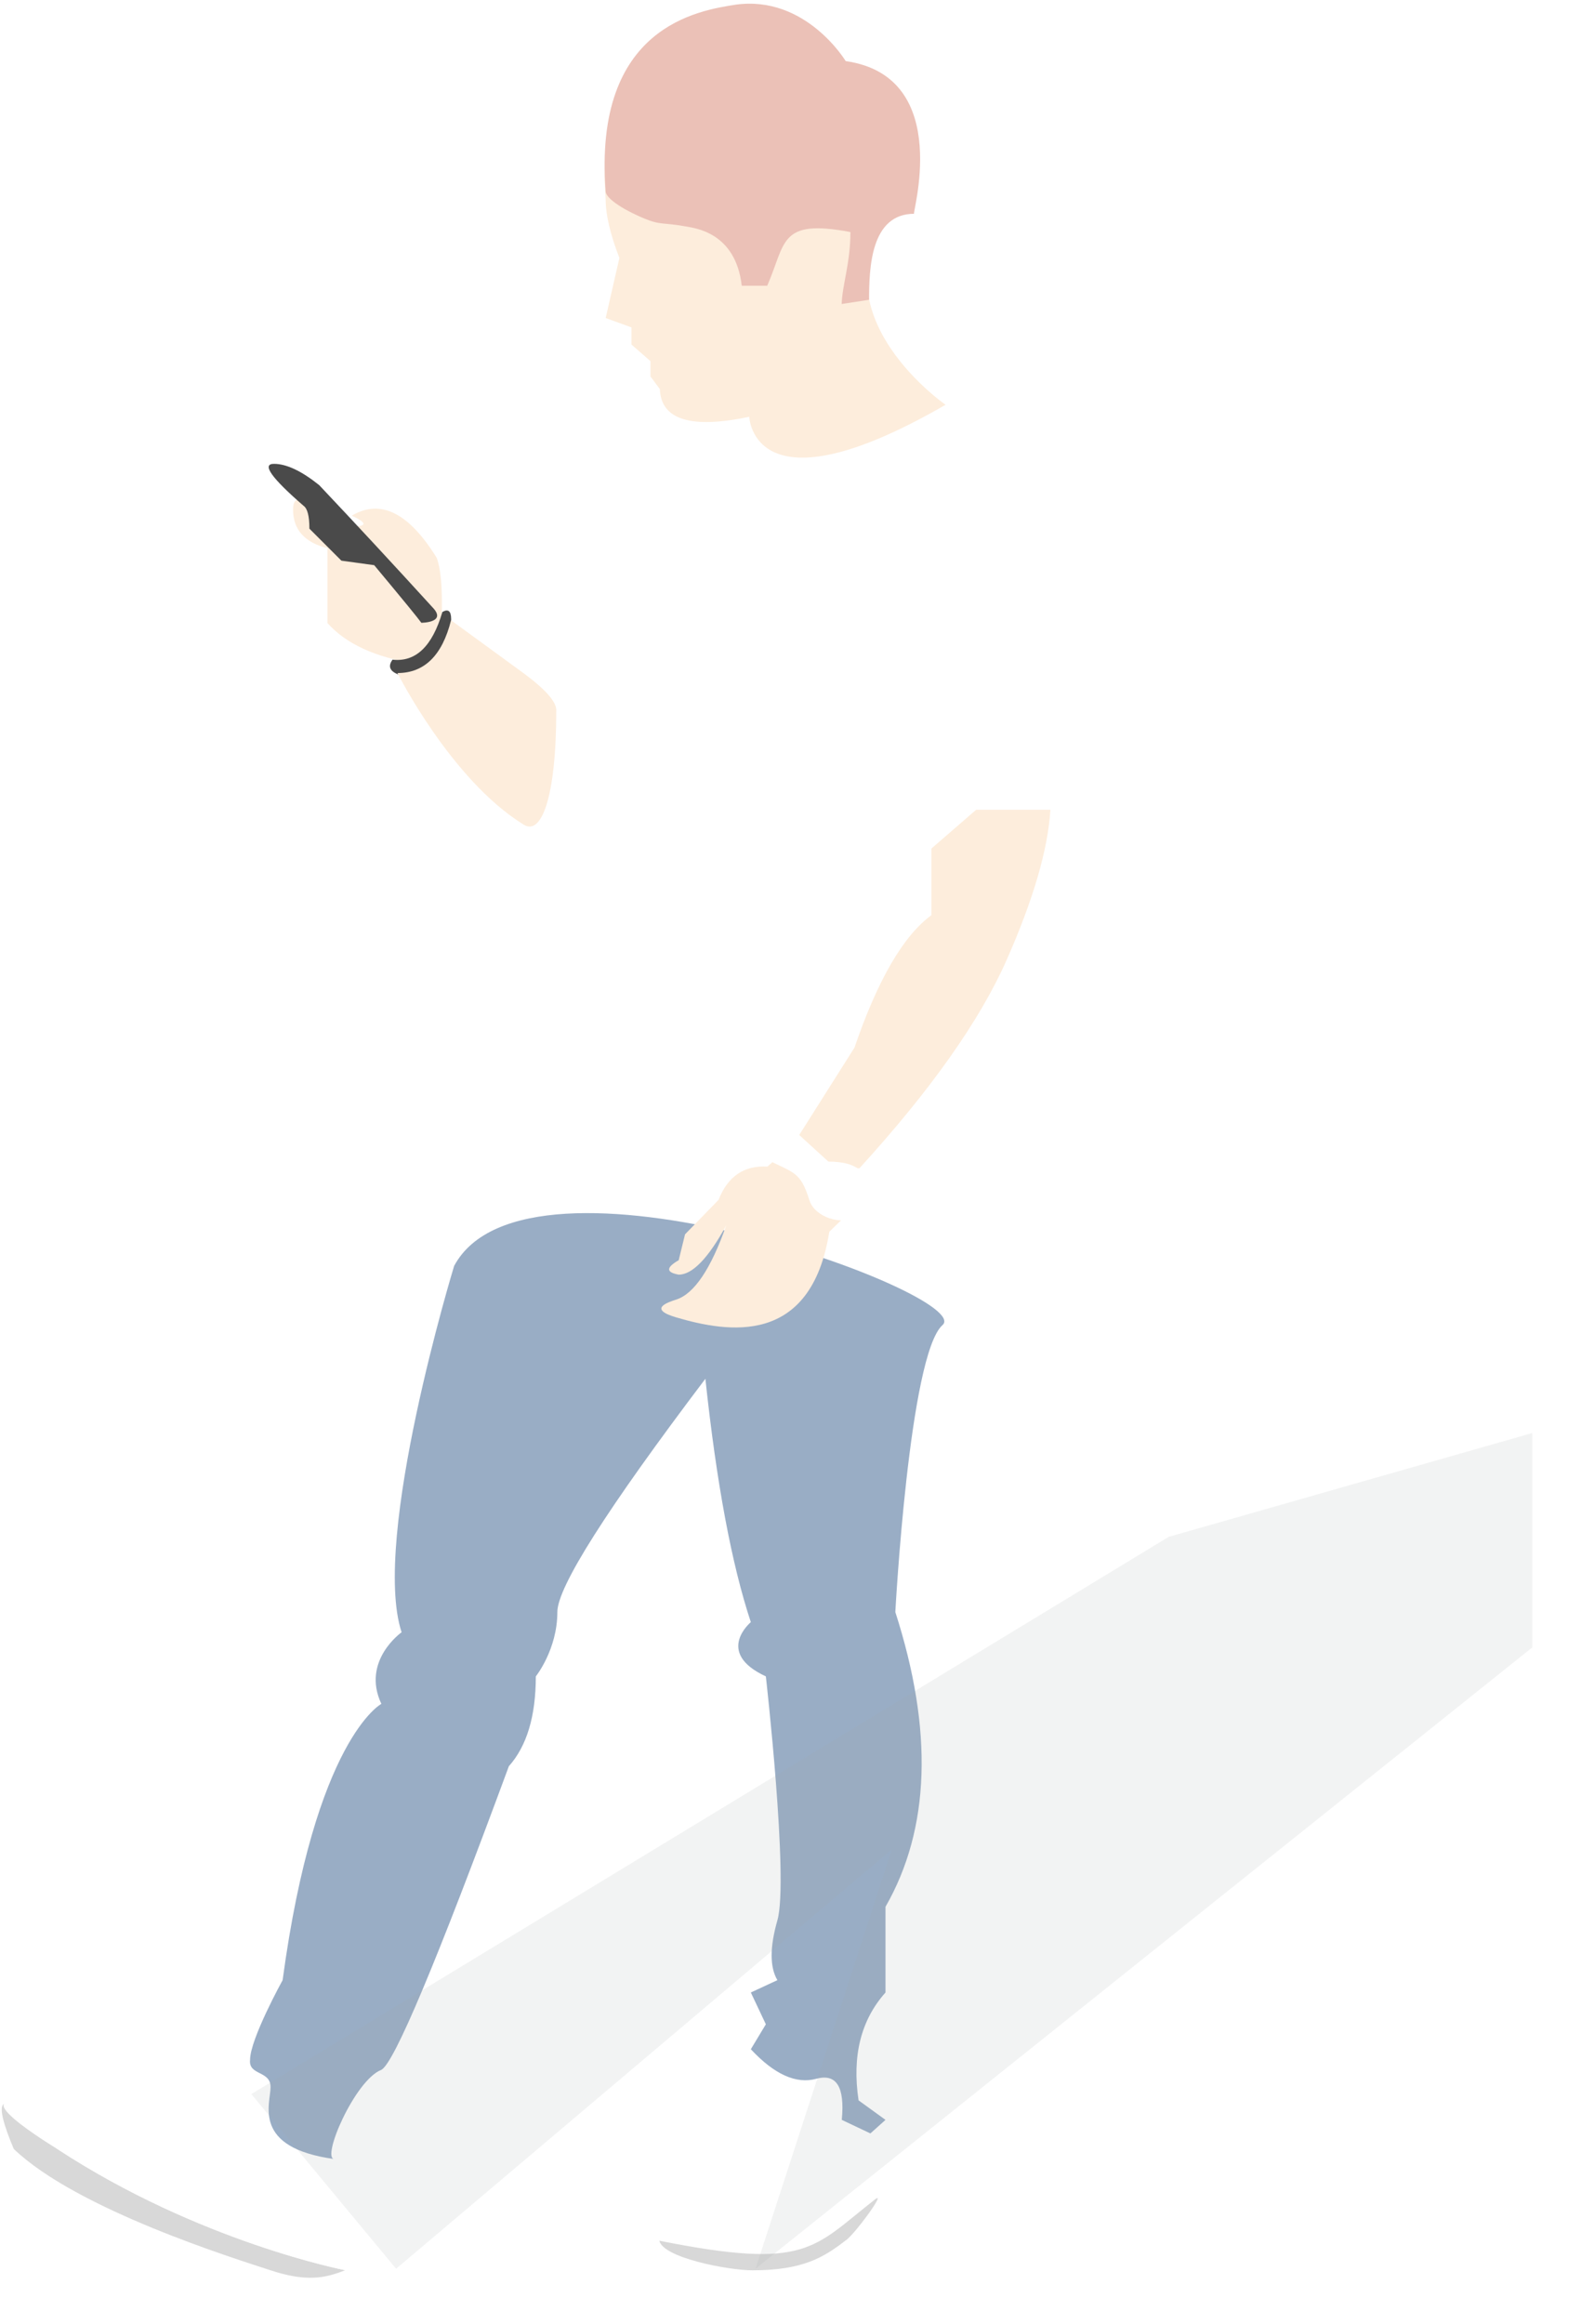 <?xml version="1.0" encoding="UTF-8"?>
<svg width="66px" height="97px" viewBox="0 0 66 97" version="1.1" xmlns="http://www.w3.org/2000/svg" xmlns:xlink="http://www.w3.org/1999/xlink">
    <!-- Generator: Sketch 49.3 (51167) - http://www.bohemiancoding.com/sketch -->
    <title>boy</title>
    <desc>Created with Sketch.</desc>
    <defs>
        <filter x="-7.1%" y="-10.9%" width="114.2%" height="121.7%" filterUnits="objectBoundingBox" id="filter-1">
            <feGaussianBlur stdDeviation="1.264" in="SourceGraphic"></feGaussianBlur>
        </filter>
    </defs>
    <g id="Page-1" stroke="none" stroke-width="1" fill="none" fill-rule="evenodd">
        <g id="订房-敬请期待" transform="translate(-416, -1160)">
            <g id="Group" transform="translate(20, 1112)">
                <g id="boy" transform="translate(396, 48)">
                    <path d="M21.849,28.09 L18.829,25.888 C18.461,27.356 17.716,28.09 16.593,28.09 C16.593,28.09 18.819,32.531 21.849,34.41 C22.441,35.097 22.306,38.026 21.444,43.195 C20.694,42.519 20.166,44.428 19.86,48.921 C19.86,48.921 19.517,50.207 18.829,52.78 C23.659,51.802 27.053,52.557 29.01,55.044 C30.968,57.532 35.205,57.698 41.722,55.544 L43.741,35.889 C45.726,35.188 46.222,34.001 45.229,32.327 C45.229,32.327 47.637,21.921 41.055,17.813 C41.055,17.813 40.91,16.904 39.48,16.904 C38.527,16.904 34.713,16.757 28.038,16.462 C25.918,15.72 24.193,18.178 22.863,23.838 C22.863,23.838 22.863,24.287 22.863,25.187 C21.746,25.093 21.187,25.327 21.187,25.888 C21.187,26.448 21.408,26.729 21.849,26.729 L21.849,28.09 Z" id="Path-22" fill="#FFFFFF"></path>
                    <path d="M11.28,94.748 C12.767,95.238 13.554,95.094 14.411,94.748 C14.411,94.748 8.323,93.576 2.388,89.687 C2.388,89.687 -1.222,85.415 0.574,89.687 C3.219,92.222 9.792,94.258 11.28,94.748 Z" id="Path-26" fill="#D8D8D8"></path>
                    <path d="M14.012,89.859 C14.278,89.784 14.411,89.956 14.411,90.376 C14.411,90.843 14.171,92.692 14.503,93.896 C14.63,94.358 14.411,94.748 14.411,94.748 C14.411,94.748 8.323,93.576 2.388,89.687 C2.388,89.687 -2.136,86.96 1.673,87.917 C6.01,87.811 8.391,87.134 8.817,85.886 C9.277,84.596 9.8,84.644 10.385,86.03 C10.385,86.03 11.594,87.306 14.012,89.859 Z" id="Path-26" fill="#FFFFFF"></path>
                    <path d="M35.409,86.599 C35.912,87.78 36.163,88.581 36.163,89 C36.163,89.468 36.598,90.508 36.598,91.732 C36.598,92.181 35.854,92.882 35.854,92.882 C35.854,92.882 34.241,95.296 29.535,94.37 C29.535,94.37 25.814,93.966 28.223,92.181 C29.421,90.89 30.172,89.096 30.477,86.799 C31.2,85.116 31.854,84.968 32.439,86.353 C33.331,86.58 34.321,86.662 35.409,86.599 Z" id="Path-26" fill="#FFFFFF"></path>
                    <path d="M36.533,91.79 C37.031,91.403 35.647,93.303 35.286,93.518 C34.386,94.214 33.506,94.753 31.414,94.753 C30.414,94.753 27.688,94.237 27.524,93.518 C33.722,94.753 33.926,93.821 36.533,91.79 Z" id="Path-26" fill="#D8D8D8"></path>
                    <path d="M10.44,85.964 C10.364,86.633 11.295,86.407 11.295,87.104 C11.295,87.8 10.49,89.636 13.962,90.11 C13.391,90.11 14.816,86.809 15.92,86.386 C16.455,86.105 18.23,81.881 21.243,73.714 C21.993,72.873 22.368,71.624 22.368,69.965 C22.368,69.965 23.267,68.847 23.267,67.28 C23.267,66.235 25.327,62.989 29.447,57.544 C29.911,61.901 30.543,65.287 31.344,67.701 C31.344,67.701 29.819,68.969 31.971,69.965 C31.971,69.965 32.935,78.458 32.453,80.145 C32.132,81.27 32.132,82.103 32.453,82.643 L31.344,83.158 L31.971,84.485 L31.344,85.526 C32.325,86.578 33.236,86.989 34.078,86.759 C34.92,86.529 35.274,87.101 35.141,88.474 C35.937,88.852 36.335,89.04 36.335,89.04 C36.335,89.04 36.545,88.852 36.966,88.474 L35.842,87.661 C35.563,85.811 35.938,84.31 36.966,83.158 C36.966,82.56 36.966,81.368 36.966,79.581 C38.831,76.327 38.968,72.226 37.376,67.28 C37.376,67.28 37.954,56.539 39.347,55.302 C40.74,54.066 21.996,47.169 18.958,52.834 C18.958,52.834 15.482,64.218 16.765,68.124 C16.765,68.124 15.074,69.314 15.92,71.112 C15.92,71.112 13.157,72.565 11.798,82.643 C11.798,82.643 10.44,85.102 10.44,85.964 Z" id="Path-25" fill="#99ADC5"></path>
                    <path d="M28.333,52.596 C27.799,52.902 27.799,53.102 28.333,53.198 C28.907,53.198 29.569,52.511 30.319,51.138 C29.675,52.964 28.978,53.998 28.229,54.239 C27.867,54.355 27.037,54.632 28.229,54.982 C30.391,55.618 33.857,56.202 34.62,51.408 C34.62,51.408 34.838,51.197 35.274,50.773 L32.815,47.998 L32.036,48.69 C31.064,48.631 30.384,49.093 29.996,50.077 C29.996,50.077 29.53,50.557 28.597,51.516 L28.333,52.596 Z" id="Path-24" fill="#FDEDDC"></path>
                    <path d="M14.685,21.522 C15.883,20.811 17.065,21.397 18.23,23.28 C18.436,23.841 18.497,24.877 18.41,26.388 L17.338,27.692 C15.672,27.437 14.449,26.874 13.67,26.004 C13.67,26.004 13.67,24.962 13.67,22.879 C12.714,22.64 12.235,22.104 12.235,21.271 C12.235,20.022 13.709,21.974 14.685,21.974 C15.336,21.974 15.336,21.823 14.685,21.522 Z" id="Path-27" fill="#FDEDDC"></path>
                    <path d="M18.1,25.396 C16.447,23.582 14.856,21.867 13.327,20.249 C12.588,19.656 11.958,19.359 11.436,19.359 C10.914,19.359 11.326,19.943 12.673,21.11 C12.835,21.223 12.916,21.541 12.916,22.063 C12.916,22.063 13.361,22.509 14.252,23.4 L15.621,23.588 C16.816,25.022 17.472,25.823 17.589,25.992 C17.589,25.992 18.624,25.992 18.1,25.396 Z" id="Path-28" fill="#4A4A4A"></path>
                    <path d="M18.467,25.541 C18.712,25.401 18.834,25.502 18.834,25.845 C18.834,26.358 18.539,28.335 16.625,28.149 C16.222,27.991 16.216,27.77 16.385,27.531 C17.353,27.641 18.047,26.978 18.467,25.541 Z" id="Path-29" fill="#4A4A4A"></path>
                    <path d="M38.883,35.414 L38.883,38.195 C37.709,39.055 36.638,40.898 35.67,43.724 C35.67,43.724 34.901,44.94 33.364,47.37 L34.656,48.757 L35.88,48.757 C38.856,45.492 40.903,42.596 42.021,40.069 C43.138,37.542 43.748,35.451 43.85,33.795 L40.752,33.795 L38.883,35.414 Z" id="Path-23" fill="#FDEDDC"></path>
                    <path d="M33.364,47.37 C32.377,47.211 31.914,47.545 31.976,48.373 C33.163,48.971 33.413,48.893 33.79,50.094 C34.012,50.8 35.124,51.148 35.75,50.8 C36.322,50.29 36.434,49.506 35.946,48.879 C35.678,48.613 35.223,48.48 34.581,48.48 L33.364,47.37 Z" id="Path-23" fill="#FFFFFF"></path>
                    <path d="M21.849,28.09 L18.829,25.888 C18.461,27.356 17.716,28.09 16.593,28.09 C16.593,28.09 18.819,32.531 21.849,34.41 C22.589,34.902 23.222,33.328 23.222,29.638 C23.222,29.282 22.764,28.766 21.849,28.09 Z" id="Path-22" fill="#FDEDDC"></path>
                    <path d="M30.709,0.536 C29.189,0.777 24.753,1.424 25.284,8.325 C25.284,8.966 25.475,9.78 25.857,10.766 L25.284,13.273 L26.361,13.665 L26.361,14.38 L27.155,15.074 L27.155,15.713 L27.546,16.239 C27.597,17.521 28.841,17.906 31.278,17.396 C31.278,17.396 31.421,21.546 39.474,16.893 C39.474,16.893 33.315,12.648 37.869,8.057 C37.69,8.325 39.899,3.546 35.304,2.891 C35.304,2.891 33.644,0.13 30.709,0.536 Z" id="Path-21" fill="#FDEDDC"></path>
                    <path d="M30.709,0.195 C29.189,0.436 24.753,1.083 25.284,7.984 C25.284,8.251 25.903,8.703 26.895,9.119 C27.581,9.406 27.666,9.273 28.629,9.452 C28.989,9.519 30.709,9.685 30.965,11.926 C30.965,11.926 32.028,11.926 32.028,11.926 C32.815,10.131 32.512,9.119 35.501,9.685 C35.501,10.981 35.164,11.866 35.136,12.687 C35.136,12.687 36.281,12.512 36.281,12.512 C36.281,11.188 36.346,8.922 38.165,8.922 C37.987,9.19 39.899,3.206 35.304,2.55 C35.304,2.55 33.644,-0.211 30.709,0.195 Z" id="Path-21" fill="#EBC1B7"></path>
                    <polygon id="Path-2" fill-opacity="0.14" fill="#A2A7AA" style="mix-blend-mode: darken;" filter="url(#filter-1)" points="48.789 64.141 63.965 59.809 63.965 68.758 31.539 94.688 37.229 77.191 16.535 94.688 10.492 87.398"></polygon>
                </g>
            </g>
        </g>
    </g>
</svg>
